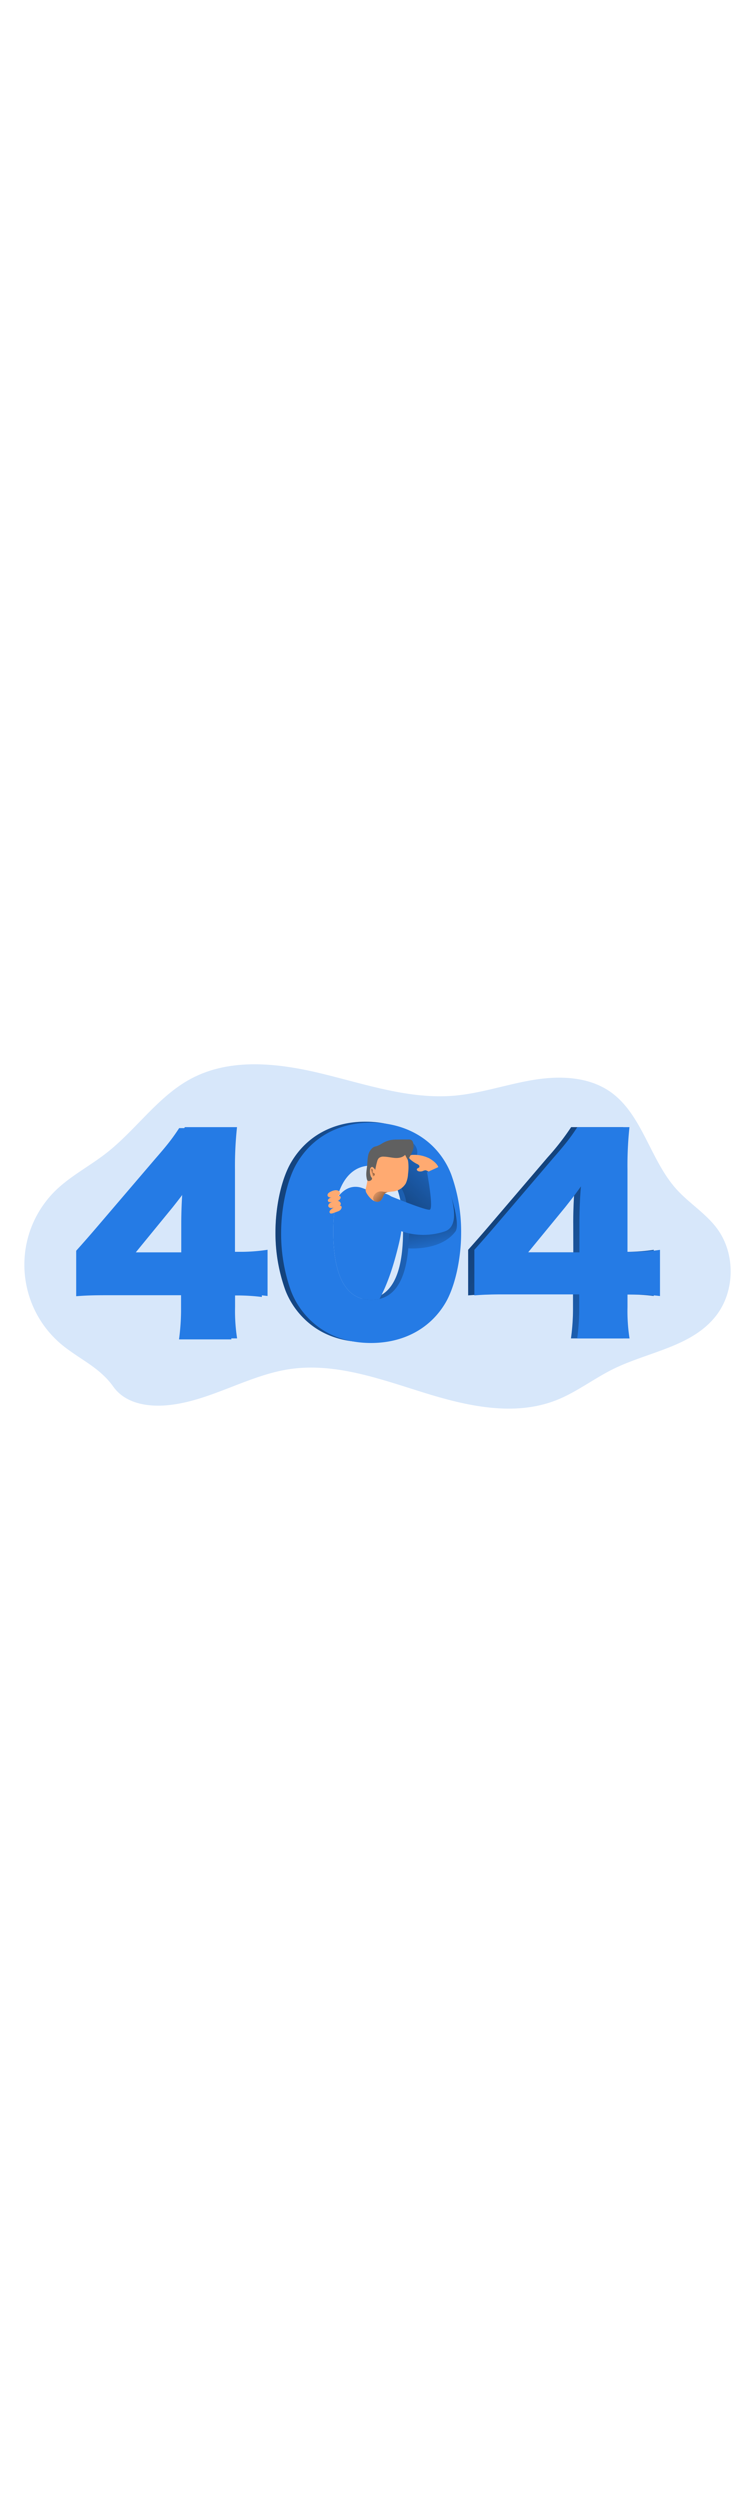 <svg xmlns="http://www.w3.org/2000/svg" xmlns:xlink="http://www.w3.org/1999/xlink" id="_0145_404_page_not_found" class="illustrations_image" data-imageid="404-page-not-found-9" style="width:151px" viewBox="0 0 500 500"><defs><linearGradient id="linear-gradient-404-page-not-found-9" x1="-25.26" x2="339.85" y1="3765.17" y2="3560.87" gradientTransform="matrix(1 0 0 -1 -31.27 3901.49)" gradientUnits="userSpaceOnUse"><stop offset="0" stop-opacity="0"/><stop offset=".99"/></linearGradient><linearGradient xlink:href="#linear-gradient-404-page-not-found-9" id="linear-gradient-2-404-page-not-found-9" x1="520.69" x2="200.03" y1="3568.03" y2="3841.39"/><linearGradient xlink:href="#linear-gradient-404-page-not-found-9" id="linear-gradient-3-404-page-not-found-9" x1="376.54" x2="26.88" y1="3659.32" y2="3673.5"/><linearGradient xlink:href="#linear-gradient-404-page-not-found-9" id="linear-gradient-4-404-page-not-found-9" x1="278.61" x2="102.31" y1="277.82" y2="169.33"/><linearGradient xlink:href="#linear-gradient-404-page-not-found-9" id="linear-gradient-5-404-page-not-found-9" x1="335.73" x2="235.31" y1="3728.17" y2="3620.67"/><linearGradient xlink:href="#linear-gradient-404-page-not-found-9" id="linear-gradient-6-404-page-not-found-9" x1="321.45" x2="306.73" y1="3644.72" y2="3714.15"/><linearGradient xlink:href="#linear-gradient-404-page-not-found-9" id="linear-gradient-7-404-page-not-found-9" x1="277.18" x2="280.06" y1="3702.54" y2="3703.54"/><linearGradient xlink:href="#linear-gradient-404-page-not-found-9" id="linear-gradient-8-404-page-not-found-9" x1="277.93" x2="294.95" y1="3691.43" y2="3677.48"/><style>.cls-11_404-page-not-found-9,.cls-12_404-page-not-found-9{stroke-width:0}.cls-12_404-page-not-found-9{fill:#68e1fd}.cls-11_404-page-not-found-9{fill:#ffaa71}</style></defs><path id="background_404-page-not-found-9" d="M42.9 314.3c-30.11-23.27-35.65-66.55-12.38-96.66 1.66-2.15 3.45-4.2 5.35-6.14 10.2-10.29 23.38-16.9 34.69-25.81 19.56-15.31 34.05-37.42 55.87-49.11 26.28-14.08 58.12-10.37 86.98-3.34 28.86 7.03 57.85 17.09 87.45 14.55 17.62-1.53 34.59-7.49 52.05-10.4 17.46-2.91 36.61-2.38 51.22 7.79 21.27 14.91 26.32 45.04 43.77 64.47 8.45 9.42 19.67 16.12 27.16 26.37 12.04 16.47 11.72 41.2-.72 57.35-15.94 20.65-44.71 23.93-67.92 35.28-12.92 6.32-24.49 15.44-37.86 20.74-28.08 11.13-59.67 3.89-88.46-5.11-28.79-9-58.45-19.82-88.26-15.41-27.83 4.14-52.92 21.32-80.99 23.93-13.03 1.21-27.9-1.11-35.86-12.36-8.56-12.06-20.5-17.24-32.09-26.14Z" class="targetColor" style="fill:#257be5;isolation:isolate;opacity:.18;stroke-width:0"/><g id="_404_404-page-not-found-9"><path d="M50.45 250.49q7.56-8.41 16.13-18.49l36.49-42.7c8.07-9.25 11.27-13.45 15.59-20.04h34.52c-.99 9.27-1.44 18.58-1.35 27.9v54.68h4.88c5.59-.05 11.17-.5 16.7-1.35v30.6a133.52 133.52 0 0 0-16.48-1h-5.04v8.41c-.16 6.92.29 13.84 1.35 20.68h-34.69c.95-6.96 1.4-13.98 1.35-21.01v-8.24H72.32c-10.93 0-15.59.17-21.86.67v-30.09Zm69.59-17.81c0-7.57.33-16.81 1.01-24.22-3.34 4.71-5.89 8.07-10.42 13.78l-24.55 29.93h33.96v-19.5Z" class="cls-12_404-page-not-found-9 targetColor" style="fill:#257be5"/><path d="M50.45 250.49q7.56-8.41 16.13-18.49l36.49-42.7c8.07-9.25 11.27-13.45 15.59-20.04h34.52c-.99 9.27-1.44 18.58-1.35 27.9v54.68h4.88c5.59-.05 11.17-.5 16.7-1.35v30.6a133.52 133.52 0 0 0-16.48-1h-5.04v8.41c-.16 6.92.29 13.84 1.35 20.68h-34.69c.95-6.96 1.4-13.98 1.35-21.01v-8.24H72.32c-10.93 0-15.59.17-21.86.67v-30.09Zm69.59-17.81c0-7.57.33-16.81 1.01-24.22-3.34 4.71-5.89 8.07-10.42 13.78l-24.55 29.93h33.96v-19.5Z" style="stroke-width:0;fill:url(#linear-gradient)"/><path d="M310.03 249.87q7.56-8.41 16.13-18.49l36.49-42.71c5.69-6.28 10.91-12.98 15.59-20.04h34.52a240.93 240.93 0 0 0-1.35 27.91v54.65h4.88c5.57-.06 11.13-.51 16.65-1.35v30.6c-5.47-.68-10.97-1.02-16.48-1.01h-5.04v8.41c-.16 6.92.29 13.84 1.35 20.68h-34.64c.95-6.93 1.4-13.92 1.35-20.92v-8.24H331.9c-10.93 0-15.64.17-21.86.68v-30.15Zm69.6-17.82c0-7.57.33-16.81 1-24.21-3.34 4.7-5.88 8.06-10.42 13.78l-24.49 29.93h33.96l-.04-19.51Z" class="cls-12_404-page-not-found-9 targetColor" style="fill:#257be5"/><path d="M310.03 249.87q7.56-8.41 16.13-18.49l36.49-42.71c5.69-6.28 10.91-12.98 15.59-20.04h34.52a240.93 240.93 0 0 0-1.35 27.91v54.65h4.88c5.57-.06 11.13-.51 16.65-1.35v30.6c-5.47-.68-10.97-1.02-16.48-1.01h-5.04v8.41c-.16 6.92.29 13.84 1.35 20.68h-34.64c.95-6.93 1.4-13.92 1.35-20.92v-8.24H331.9c-10.93 0-15.64.17-21.86.68v-30.15Zm69.6-17.82c0-7.57.33-16.81 1-24.21-3.34 4.7-5.88 8.06-10.42 13.78l-24.49 29.93h33.96l-.04-19.51Z" style="fill:url(#linear-gradient-2-404-page-not-found-9);stroke-width:0"/><path d="M201.24 295.3a53.024 53.024 0 0 1-12.25-18.67 111.746 111.746 0 0 1-6.56-38.5c0-17.65 4.21-35.97 10.6-46.56 10.25-17.16 27.73-26.57 48.92-26.57 16.31 0 30.6 5.57 40.85 15.59a52.984 52.984 0 0 1 12.25 18.66 111.94 111.94 0 0 1 6.55 38.67c0 17.66-4.2 36.15-10.59 46.76-10.09 16.83-27.73 26.28-49.09 26.28-16.48 0-30.43-5.41-40.68-15.65Zm15.59-58.5c0 30.06 8.57 45.56 25.22 45.56s24.88-15.13 24.88-45.06-8.74-43.88-25.05-43.88c-15.75 0-25.01 15.97-25.01 43.38h-.04Z" class="cls-12_404-page-not-found-9 targetColor" style="fill:#257be5"/><path d="M201.24 295.3a53.024 53.024 0 0 1-12.25-18.67 111.746 111.746 0 0 1-6.56-38.5c0-17.65 4.21-35.97 10.6-46.56 10.25-17.16 27.73-26.57 48.92-26.57 16.31 0 30.6 5.57 40.85 15.59a52.984 52.984 0 0 1 12.25 18.66 111.94 111.94 0 0 1 6.55 38.67c0 17.66-4.2 36.15-10.59 46.76-10.09 16.83-27.73 26.28-49.09 26.28-16.48 0-30.43-5.41-40.68-15.65Zm15.59-58.5c0 30.06 8.57 45.56 25.22 45.56s24.88-15.13 24.88-45.06-8.74-43.88-25.05-43.88c-15.75 0-25.01 15.97-25.01 43.38h-.04Z" style="fill:url(#linear-gradient-3-404-page-not-found-9);stroke-width:0"/><path d="M54.22 249.87q7.57-8.41 16.14-18.49l36.49-42.71c5.69-6.28 10.91-12.98 15.59-20.04h34.52a240.93 240.93 0 0 0-1.35 27.91v54.65h4.88c5.59-.06 11.17-.51 16.7-1.35v30.6c-5.47-.68-10.97-1.02-16.48-1.01h-5.04v8.41c-.16 6.92.29 13.84 1.35 20.68h-34.69c.95-6.93 1.4-13.92 1.35-20.92v-8.24H76.09c-10.92 0-15.59.17-21.86.68v-30.15Zm69.61-17.82c0-7.57.33-16.81 1-24.21-3.34 4.7-5.88 8.06-10.42 13.78l-24.49 29.93h33.91v-19.51ZM298.8 199.89a52.934 52.934 0 0 0-12.25-18.67c-10.26-10.02-24.55-15.58-40.85-15.58-21.19 0-38.67 9.41-48.92 26.55-6.39 10.6-10.6 28.93-10.6 46.57a111.79 111.79 0 0 0 6.59 38.51 53.074 53.074 0 0 0 12.25 18.66c10.26 10.25 24.21 15.63 40.69 15.64 21.34 0 39-9.41 49.09-26.22 6.39-10.61 10.59-29.12 10.59-46.76.1-13.19-2.13-26.29-6.59-38.7Zm-47.47 82.51c-.56.15-1.14.26-1.73.35a23.2 23.2 0 0 1-3.69.28c-16.65 0-25.22-15.5-25.22-45.56 0-7.58.7-14.29 2.06-20.02.14-.58.28-1.15.43-1.71 3.72-13.95 11.53-21.68 22.56-21.64 16.3 0 25.05 15.13 25.05 43.89 0 26.43-6.56 41.32-19.46 44.41ZM314.13 249.87q7.56-8.41 16.13-18.49l36.49-42.71c8.07-9.24 11.27-13.45 15.59-20.04h34.52c-.98 9.28-1.42 18.61-1.31 27.95v54.65h4.88c5.57-.06 11.13-.51 16.65-1.35v30.6c-5.47-.68-10.97-1.02-16.48-1.01h-5.04v8.41c-.16 6.92.29 13.84 1.35 20.68h-34.67c.95-6.94 1.4-13.95 1.35-20.95v-8.24h-47.58c-10.93 0-15.64.17-21.86.68V249.9Zm69.6-17.82c0-7.57.33-16.81 1.01-24.21-3.34 4.7-5.89 8.06-10.42 13.78l-24.55 29.93h33.96v-19.51Z" class="cls-12_404-page-not-found-9 targetColor" style="fill:#257be5"/></g><g id="character_404-page-not-found-9"><path d="M263.76 247.47c-2.98 12.17-6.75 24.33-12.43 34.93-.56.15-1.14.26-1.73.35a23.2 23.2 0 0 1-3.69.28c-16.65 0-25.22-15.5-25.22-45.56 0-7.58.7-14.29 2.06-20.02.14-.58.28-1.15.43-1.71 3.53-5.15 8.32-8.41 14.36-7.42 3.34.56 6.44 2.61 9.8 3.34 2.92.67 6.01.33 8.9 1.35 5.4 1.92 8.91 8.43 9.68 14.97.77 6.53-.6 13.14-2.16 19.49Z" class="cls-12_404-page-not-found-9 targetColor" style="fill:#257be5"/><path d="M249.6 282.75a23.2 23.2 0 0 1-3.69.28c-16.65 0-25.22-15.5-25.22-45.56 0-7.58.7-14.29 2.06-20.02 1.21-.7 2.63-.93 4.01-.69 2.18.51-2.12 12.4 6.4 36.67 6.4 18.24 14.77 17.29 15.88 22.69.34 1.69.62 4.23.56 6.63Z" style="fill:url(#linear-gradient-4-404-page-not-found-9);stroke-width:0"/><path d="M273.14 178.97a7.872 7.872 0 0 1 3.02 8.17c4.24.41 8.15 2.49 10.84 5.79 2.39 3.16 3.84 6.93 4.18 10.88.32 3.92.24 7.87-.26 11.78-.06 1.35-.33 2.68-.82 3.94a8.389 8.389 0 0 1-5.71 4.29c-2.42.48-4.9.6-7.35.35l-5.85-.31c-.19 0-.38-.04-.56-.12-.24-.2-.38-.49-.39-.8-.4-2.39-1.01-3.44-1.45-5.83a37.37 37.37 0 0 0-6.23-14.02c-.54-.63-.92-1.37-1.11-2.17a5.86 5.86 0 0 1 .71-3.18c.79-1.91 1.45-3.88 1.96-5.89.47-2.4 1.09-4.77 1.84-7.1a10.47 10.47 0 0 1 4.45-5.66" style="fill:url(#linear-gradient-5-404-page-not-found-9);stroke-width:0"/><path d="M270.41 248.9s21.4 1.89 31.17-11.13c3.9-5.17-4.79-29.5-4.79-29.5l-9.88 17.68-15.59 3.54-.92 19.42Z" style="fill:url(#linear-gradient-6-404-page-not-found-9);stroke-width:0"/><path d="M220.19 210.82c-.58.21-1.14.47-1.67.77-.5.25-.94.62-1.29 1.06-.35.46-.43 1.06-.22 1.59.46.71 1.32 1.07 2.15.9 1.37-.13 2.64-.81 4.01-1.05s2.66-1.18 1.69-2.64-3.3-1.15-4.67-.63Z" class="cls-11_404-page-not-found-9"/><path d="M224.56 214.09c-2-.52-4.1.36-5.9 1.37-.43.21-.8.5-1.11.86a1.112 1.112 0 0 0 .77 1.98c.41.04.82.01 1.22-.08l2.77-.48c.64-.08 1.27-.26 1.86-.53 1.26-.73 2.33-2.64.39-3.12Z" class="cls-11_404-page-not-found-9"/><path d="M220.69 217.78c-.57.22-1.13.48-1.67.78-.51.27-.95.65-1.29 1.11-.34.45-.42 1.05-.22 1.58.46.71 1.32 1.07 2.15.9 1.37-.13 2.64-.81 4.01-1.05s2.66-1.17 1.69-2.64c-.97-1.47-3.32-1.2-4.67-.69Z" class="cls-11_404-page-not-found-9"/><path d="M225.01 220.58c-2.06-.17-3.96 1.11-5.57 2.38-.39.29-.72.64-.97 1.06-.4.47-.34 1.17.12 1.57.27.23.64.32.99.23.41-.03.81-.13 1.18-.29l2.64-.97c.63-.19 1.22-.48 1.75-.86 1.1-.91 1.85-2.94-.14-3.13ZM284.02 189.15a22.436 22.436 0 0 0-10.41-2.17 4.33 4.33 0 0 0-1.78.29c-.57.25-.93.81-.94 1.43.11.53.41 1 .85 1.31 1.31 1.2 2.79 2.2 4.39 2.98.48.19.92.47 1.29.84.37.38.45.95.19 1.41-.37.51-1.21.53-1.49 1.11-.37.72.56 1.44 1.36 1.57.85.15 1.73.07 2.54-.23.57-.29 1.19-.47 1.83-.51.63.13 1.22.4 1.74.79 1.76 1 7.23 1.04 6.88-2.02-.32-2.83-4.19-5.63-6.44-6.8Z" class="cls-11_404-page-not-found-9"/><path d="M257.12 213.7s24.62 10.14 27.43 9.62c2.82-.52-1.74-24.82-1.74-24.82l8.39-3.84s18.93 37.52 3.43 42.98a45.004 45.004 0 0 1-29.48-.31l-8.04-23.63Z" class="cls-12_404-page-not-found-9 targetColor" style="fill:#257be5"/><path d="M270.22 199.62c-.09 2.18-.6 4.32-1.51 6.3a11.141 11.141 0 0 1-8.41 5.31c-1.25.08-2.49.26-3.72.52a3.509 3.509 0 0 0-2.55 2.13c-.99 2.4-2.02 4.84-5.21 4.03-.3-.07-.59-.17-.87-.3-1-.47-1.91-1.13-2.66-1.95a16.21 16.21 0 0 1-2.43-3.16c-.35-.53-.58-1.13-.69-1.76-.07-.77.03-1.55.27-2.28 1.11-4.45 1.29-9.5 2.87-13.84 1.62-4.4 4.71-8.11 8.75-10.49 4-2.33 9.55-2.36 12.95.81 1.86 1.86 3.03 4.29 3.34 6.9.27 2.59.22 5.2-.13 7.77Z" class="cls-11_404-page-not-found-9"/><path d="M243.14 194.05c.21-2.09.2-4.22.61-6.28.31-2.1 1.37-4.03 2.97-5.42.4-.32.85-.58 1.34-.76.43-.16.89-.24 1.34-.37 1.31-.47 2.56-1.09 3.72-1.85 1.76-1.06 3.69-1.81 5.7-2.23 1.36-.21 2.73-.3 4.11-.29 2.52-.04 5.06-.07 7.6-.07.6-.04 1.2.05 1.75.29.61.37 1.05.96 1.24 1.65.48 1.54.48 3.18 0 4.72a22.42 22.42 0 0 1-1.95 4.36c-.39.87-.94 1.66-1.63 2.33-.59-1.02-1.11-2.08-1.65-3.15-1.7 1.77-4.39 2.23-6.84 2.04s-4.85-.82-7.3-.86c-1.18-.12-2.35.22-3.27.97-.55.64-.93 1.4-1.11 2.23-.52 1.83-.94 3.69-1.26 5.57-.29-.55-1.46-1.97-2.07-1.95-.36.03-.68.22-.9.5-1.01 1.11-.51 5.2.42 6.38.19.18.33.4.41.65.04.33-.06.66-.27.92-.52.62-1.31.94-2.12.87-.98 0-1.17-1.87-1.27-2.56-.41-2.57.18-5.17.42-7.69Z" style="fill:#606060;stroke-width:0"/><path d="M247.05 198.75c-.14-.29-.2-.61-.18-.92.02-.32-.01-.64-.1-.95-.1-.28-.3-.52-.57-.66a.448.448 0 0 0-.23 0 .45.45 0 0 0-.26.31c-.39 1.22-.35 2.54.12 3.73.13.43.44.79.86.96.37.07.75-.04 1.01-.31.36-.38.47-.93.29-1.41-.19-.45-.71-.35-.95-.75Z" style="fill:url(#linear-gradient-7-404-page-not-found-9);stroke-width:0"/><path d="M256.58 211.73a3.509 3.509 0 0 0-2.55 2.13c-.99 2.4-2.02 4.84-5.21 4.03-.3-.07-.59-.17-.87-.3-.27-.23-.49-.52-.65-.84-.29-.76-.26-1.6.09-2.34a5.225 5.225 0 0 1 4.7-3.23c.85.04 1.7.15 2.53.33.51.07 1.11 0 1.58.06.14.02.26.08.38.16Z" style="fill:url(#linear-gradient-8-404-page-not-found-9);stroke-width:0"/></g></svg>